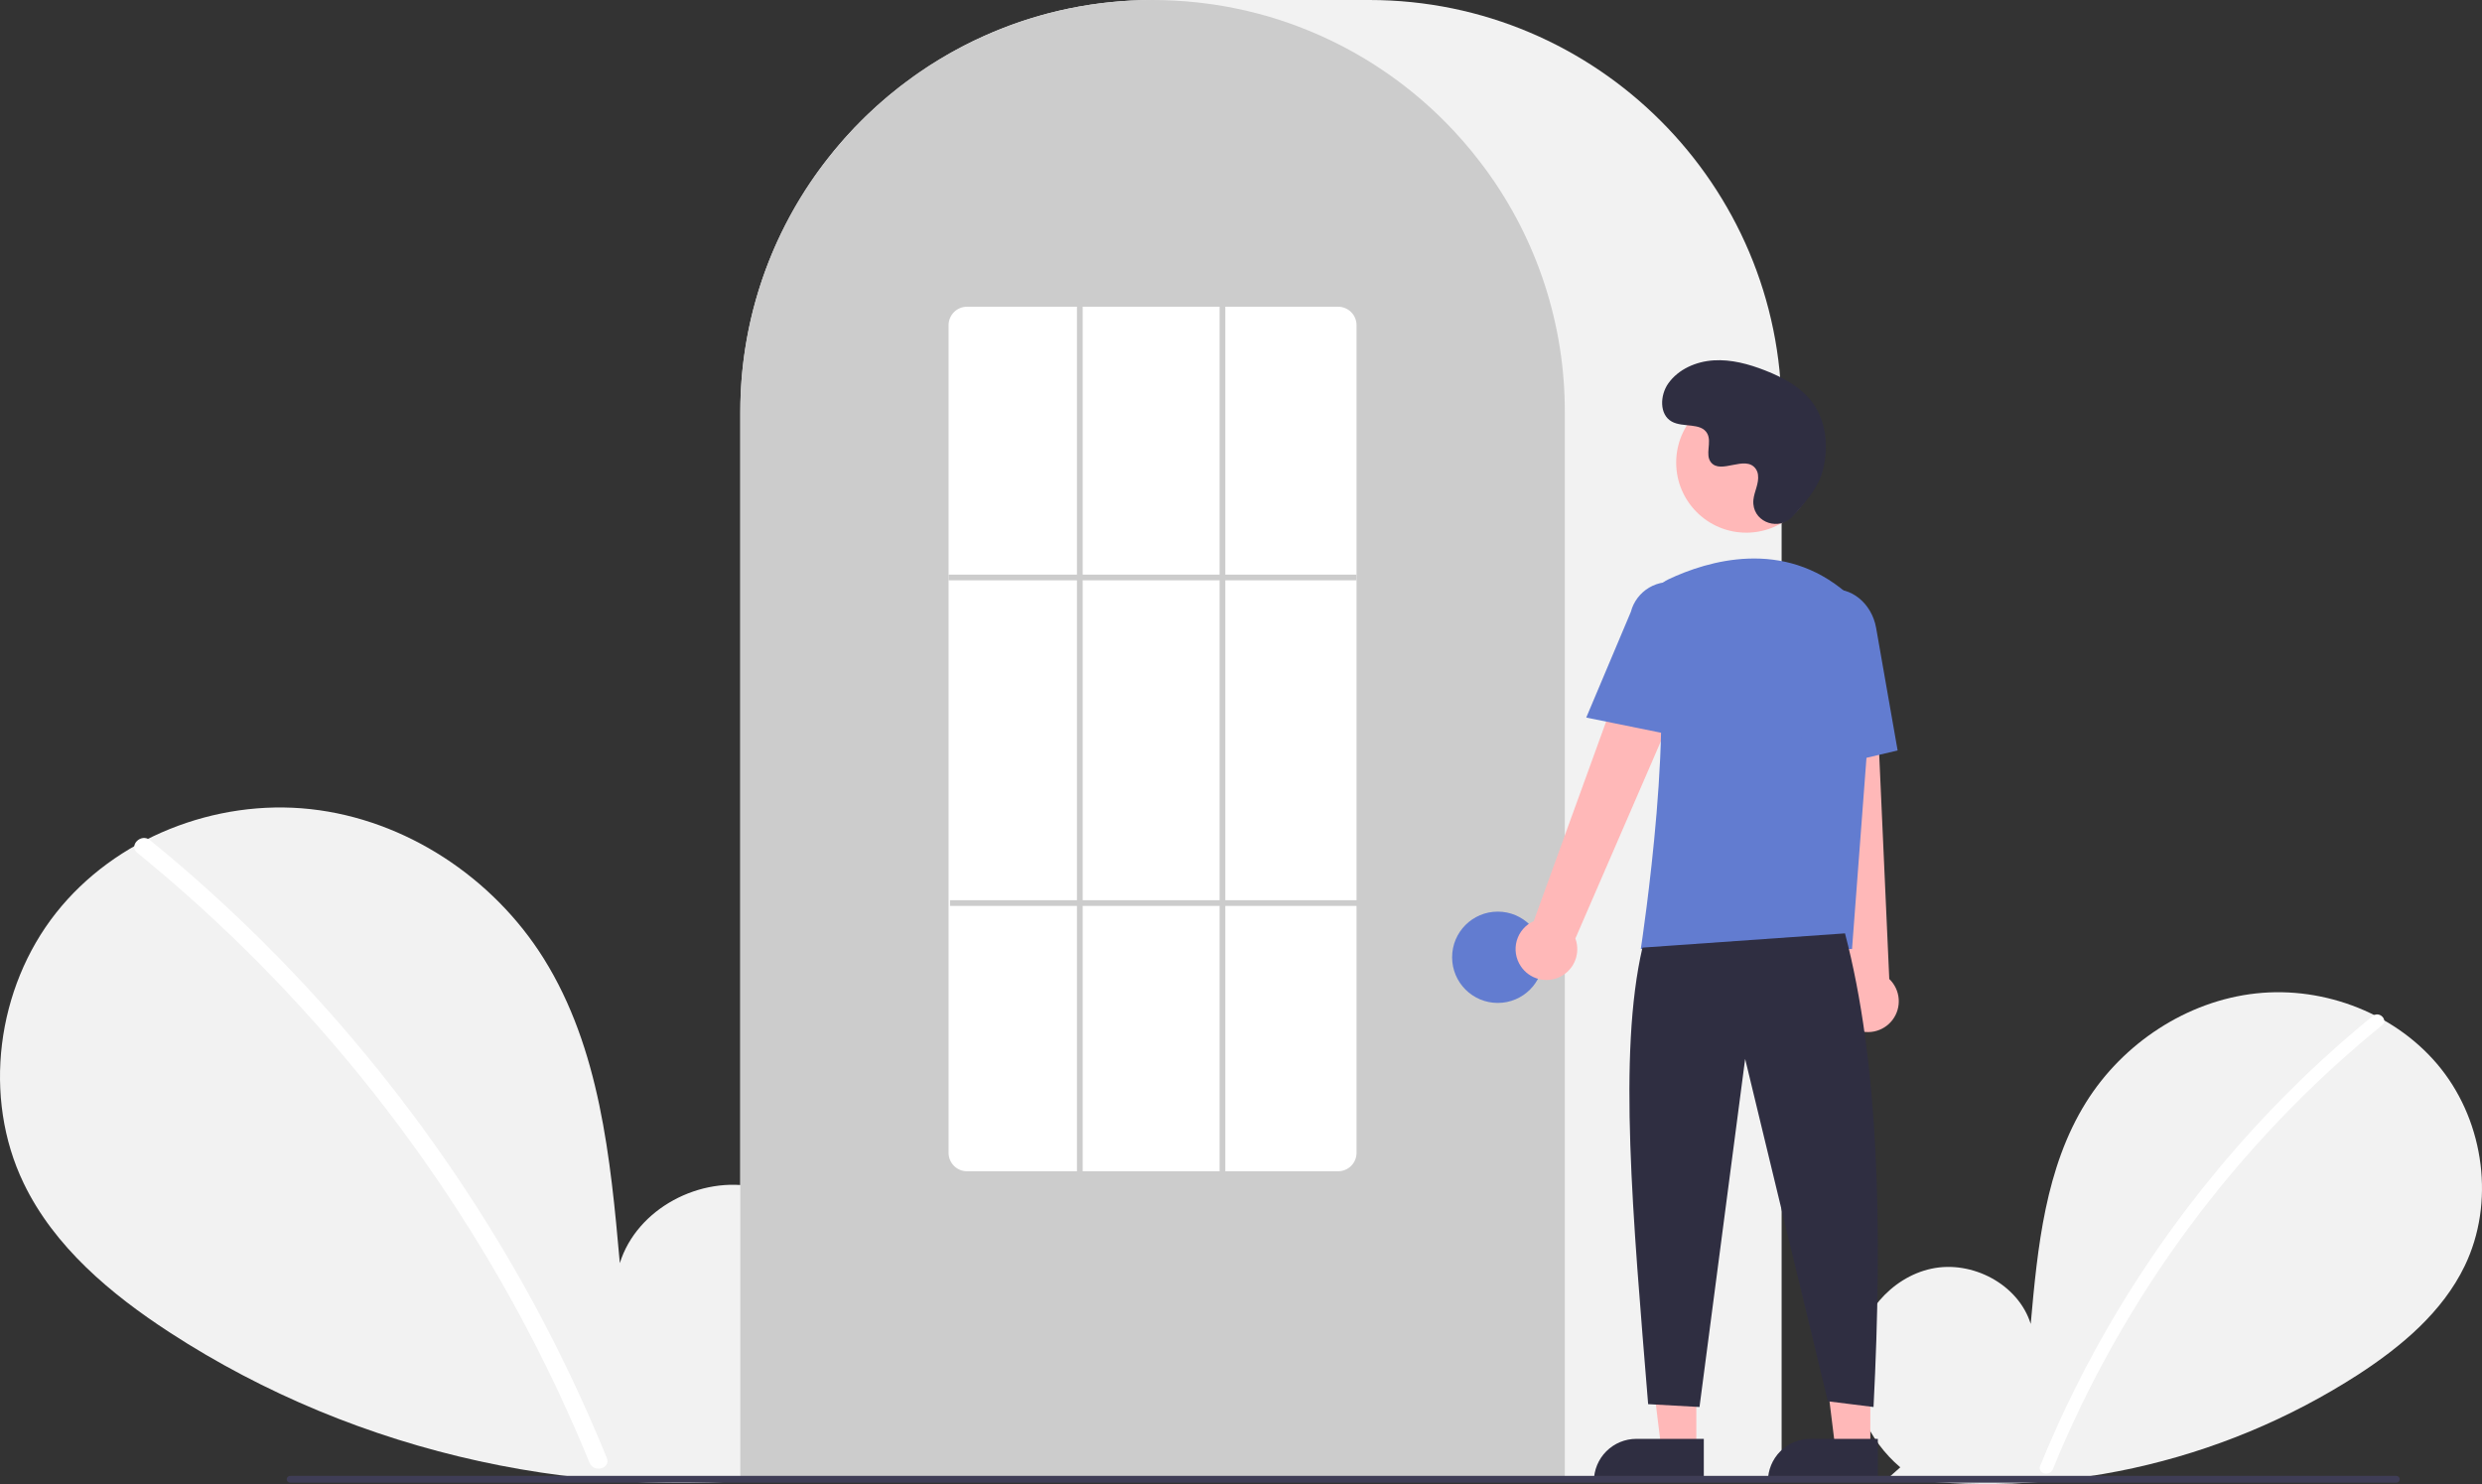 <svg width="612" height="366" viewBox="0 0 612 366" fill="none" xmlns="http://www.w3.org/2000/svg">
    <rect x="0" y="0" width="612" height="366" fill="#333333" stroke="none"/>
    <g clip-path="url(#clip0)">
        <path d="M468.562 361.861C460.726 355.238 455.967 344.777 457.215 334.592C458.463 324.407 466.194 315.044 476.221 312.881C486.249 310.719 497.679 316.705 500.725 326.504C502.401 307.613 504.333 287.931 514.373 271.844C523.465 257.277 539.211 246.854 556.277 244.99C573.342 243.125 591.31 250.168 601.954 263.641C612.597 277.115 615.203 296.703 607.748 312.172C602.257 323.567 592.14 332.048 581.54 338.947C547.288 361.054 506.207 370.044 465.856 364.263L468.562 361.861Z" fill="#F2F2F2"/>
        <path d="M585.078 250.558C570.996 262.031 558.078 274.862 546.51 288.867C528.406 310.709 513.756 335.198 503.071 361.48C502.289 363.397 505.401 364.232 506.175 362.336C523.658 319.621 551.569 281.973 587.354 252.835C588.961 251.526 586.671 249.26 585.078 250.558Z" fill="white"/>
        <path d="M197.013 360.062C207.774 350.965 214.311 336.596 212.597 322.607C210.883 308.619 200.265 295.759 186.492 292.788C172.72 289.817 157.02 298.04 152.836 311.498C150.534 285.552 147.881 258.519 134.091 236.423C121.603 216.416 99.976 202.1 76.536 199.539C53.096 196.978 28.417 206.65 13.799 225.157C-0.82 243.663 -4.399 270.567 5.84 291.814C13.382 307.465 27.277 319.113 41.836 328.59C88.285 358.823 145.904 371.432 200.729 363.361" fill="#F2F2F2"/>
        <path d="M36.978 207.187C56.319 222.945 74.062 240.569 89.95 259.804C105.842 279.019 119.832 299.731 131.725 321.649C138.373 333.944 144.345 346.592 149.614 359.538C150.689 362.172 146.414 363.318 145.351 360.714C136.018 337.89 124.471 316.036 110.876 295.466C97.347 274.97 81.862 255.835 64.639 238.33C54.898 228.434 44.62 219.081 33.852 210.314C31.645 208.516 34.789 205.404 36.978 207.187L36.978 207.187Z" fill="white"/>
        <path d="M439.303 365.199H182.545V101.679C182.545 45.613 228.144 0 284.193 0H337.655C393.704 0 439.303 45.613 439.303 101.679V365.199Z" fill="#F2F2F2"/>
        <path d="M385.841 365.199H182.545V101.679C182.489 80.195 189.289 59.255 201.957 41.907C202.424 41.27 202.89 40.642 203.37 40.02C209.497 31.982 216.789 24.902 225.004 19.016C225.468 18.678 225.934 18.346 226.407 18.014C233.281 13.255 240.717 9.366 248.546 6.433C249.011 6.256 249.484 6.08 249.957 5.91C257.038 3.383 264.377 1.651 271.841 0.748C272.303 0.685 272.778 0.636 273.253 0.586C280.526 -0.192 287.861 -0.192 295.134 0.586C295.608 0.636 296.083 0.685 296.551 0.749C304.013 1.652 311.35 3.383 318.429 5.91C318.902 6.08 319.376 6.256 319.842 6.433C327.574 9.329 334.922 13.161 341.724 17.843C342.196 18.168 342.669 18.5 343.135 18.832C347.74 22.12 352.065 25.783 356.067 29.784C359.276 32.992 362.266 36.413 365.018 40.022C365.497 40.642 365.962 41.27 366.428 41.906C379.096 59.255 385.897 80.195 385.841 101.679V365.199Z" fill="#CCCCCC"/>
        <path d="M369.31 247.336C375.526 247.336 380.566 242.295 380.566 236.077C380.566 229.86 375.526 224.819 369.31 224.819C363.094 224.819 358.055 229.86 358.055 236.077C358.055 242.295 363.094 247.336 369.31 247.336Z" fill="#627CD0"/>
        <path d="M418.27 357.306H409.645L405.542 324.031L418.271 324.032L418.27 357.306Z" fill="#FFB8B8"/>
        <path d="M403.485 354.841H420.117V365.316H393.013C393.013 363.94 393.284 362.578 393.81 361.307C394.336 360.036 395.108 358.882 396.08 357.909C397.053 356.936 398.207 356.165 399.478 355.638C400.748 355.112 402.11 354.841 403.485 354.841Z" fill="#2F2E41"/>
        <path d="M461.18 357.306H452.556L448.453 324.031L461.181 324.032L461.18 357.306Z" fill="#FFB8B8"/>
        <path d="M446.395 354.841H463.028V365.316H435.923C435.923 363.94 436.194 362.578 436.72 361.307C437.247 360.036 438.018 358.882 438.99 357.909C439.963 356.936 441.117 356.165 442.388 355.638C443.658 355.112 445.02 354.841 446.395 354.841Z" fill="#2F2E41"/>
        <path d="M375.007 238.308C374.386 237.393 373.974 236.354 373.798 235.263C373.623 234.172 373.689 233.056 373.991 231.993C374.294 230.93 374.826 229.946 375.549 229.111C376.273 228.276 377.171 227.61 378.18 227.16L407.496 146.333L421.922 154.208L388.449 231.449C389.093 233.194 389.074 235.115 388.397 236.848C387.719 238.581 386.43 240.005 384.773 240.851C383.116 241.696 381.207 241.904 379.407 241.436C377.607 240.967 376.041 239.854 375.007 238.308Z" fill="#FFB8B8"/>
        <path d="M456.775 253.496C455.816 252.946 454.99 252.193 454.354 251.289C453.718 250.385 453.288 249.353 453.094 248.265C452.9 247.177 452.947 246.06 453.231 244.992C453.515 243.924 454.03 242.932 454.74 242.085L445.658 156.583L462.074 157.334L465.849 241.435C467.193 242.722 468.018 244.456 468.169 246.311C468.32 248.165 467.785 250.011 466.667 251.497C465.548 252.984 463.924 254.008 462.1 254.377C460.277 254.745 458.382 254.431 456.775 253.496Z" fill="#FFB8B8"/>
        <path d="M430.585 131.362C440.127 131.362 447.862 123.624 447.862 114.079C447.862 104.534 440.127 96.796 430.585 96.796C421.043 96.796 413.307 104.534 413.307 114.079C413.307 123.624 421.043 131.362 430.585 131.362Z" fill="#FFB8B8"/>
        <path d="M456.664 234.05H404.576L404.639 233.645C404.732 233.038 413.922 172.821 407.144 153.121C406.464 151.185 406.524 149.066 407.312 147.171C408.1 145.276 409.561 143.741 411.414 142.859H411.414C421.102 138.295 439.698 132.676 455.394 146.313C457.703 148.353 459.507 150.902 460.662 153.76C461.817 156.617 462.291 159.704 462.048 162.776L456.664 234.05Z" fill="#627CD0"/>
        <path d="M414.58 181.72L391.13 176.961L402.122 150.905C402.78 148.381 404.411 146.222 406.659 144.9C408.907 143.578 411.586 143.201 414.111 143.853C416.636 144.505 418.798 146.132 420.125 148.377C421.452 150.622 421.835 153.302 421.189 155.829L414.58 181.72Z" fill="#627CD0"/>
        <path d="M444.615 190.556L443.205 158.229C442.136 152.152 445.614 146.408 450.962 145.469C456.312 144.533 461.536 148.748 462.61 154.87L467.909 185.076L444.615 190.556Z" fill="#627CD0"/>
        <path d="M454.931 230.18C463.313 262.11 464.227 302.706 461.966 346.987L450.711 345.58L430.311 261.141L419.055 346.987L406.393 346.284C402.611 299.821 398.927 259.934 404.986 233.698L454.931 230.18Z" fill="#2F2E41"/>
        <path d="M441.969 127.435C438.746 130.87 432.76 129.026 432.34 124.334C432.307 123.97 432.309 123.603 432.347 123.24C432.564 121.161 433.764 119.274 433.477 117.08C433.412 116.534 433.208 116.013 432.886 115.568C430.317 112.128 424.288 117.107 421.864 113.992C420.377 112.083 422.125 109.076 420.984 106.941C419.479 104.124 415.02 105.514 412.223 103.971C409.112 102.254 409.298 97.48 411.346 94.575C413.844 91.033 418.223 89.143 422.548 88.871C426.872 88.599 431.167 89.768 435.204 91.342C439.792 93.13 444.34 95.601 447.163 99.636C450.596 104.543 450.927 111.14 449.21 116.877C448.165 120.367 444.601 124.631 441.969 127.435Z" fill="#2F2E41"/>
        <path d="M590.884 365.652H71.532C71.31 365.651 71.098 365.562 70.941 365.405C70.785 365.248 70.697 365.036 70.697 364.814C70.697 364.592 70.785 364.379 70.941 364.222C71.098 364.065 71.31 363.977 71.532 363.976H590.884C591.105 363.977 591.318 364.065 591.474 364.222C591.631 364.379 591.719 364.592 591.719 364.814C591.719 365.036 591.631 365.248 591.474 365.405C591.318 365.562 591.105 365.651 590.884 365.652Z" fill="#3F3D56"/>
        <path d="M329.917 288.852H238.469C237.265 288.858 236.107 288.387 235.25 287.54C234.392 286.694 233.906 285.542 233.897 284.338V80.157C233.906 78.953 234.392 77.801 235.25 76.955C236.107 76.108 237.265 75.637 238.469 75.643H329.917C331.122 75.637 332.279 76.108 333.137 76.955C333.994 77.801 334.48 78.953 334.49 80.157V284.338C334.48 285.542 333.994 286.694 333.137 287.54C332.279 288.387 331.122 288.858 329.917 288.852Z" fill="white"/>
        <path d="M334.49 141.71H233.896V143.117H334.49V141.71Z" fill="#CCCCCC"/>
        <path d="M334.841 222.004H234.248V223.412H334.841V222.004Z" fill="#CCCCCC"/>
        <path d="M266.959 75.643H265.552V289.556H266.959V75.643Z" fill="#CCCCCC"/>
        <path d="M302.131 75.643H300.724V289.556H302.131V75.643Z" fill="#CCCCCC"/>
    </g>
    <defs>
        <clipPath id="clip0">
            <rect width="612" height="366" fill="white"/>
        </clipPath>
    </defs>
</svg>
